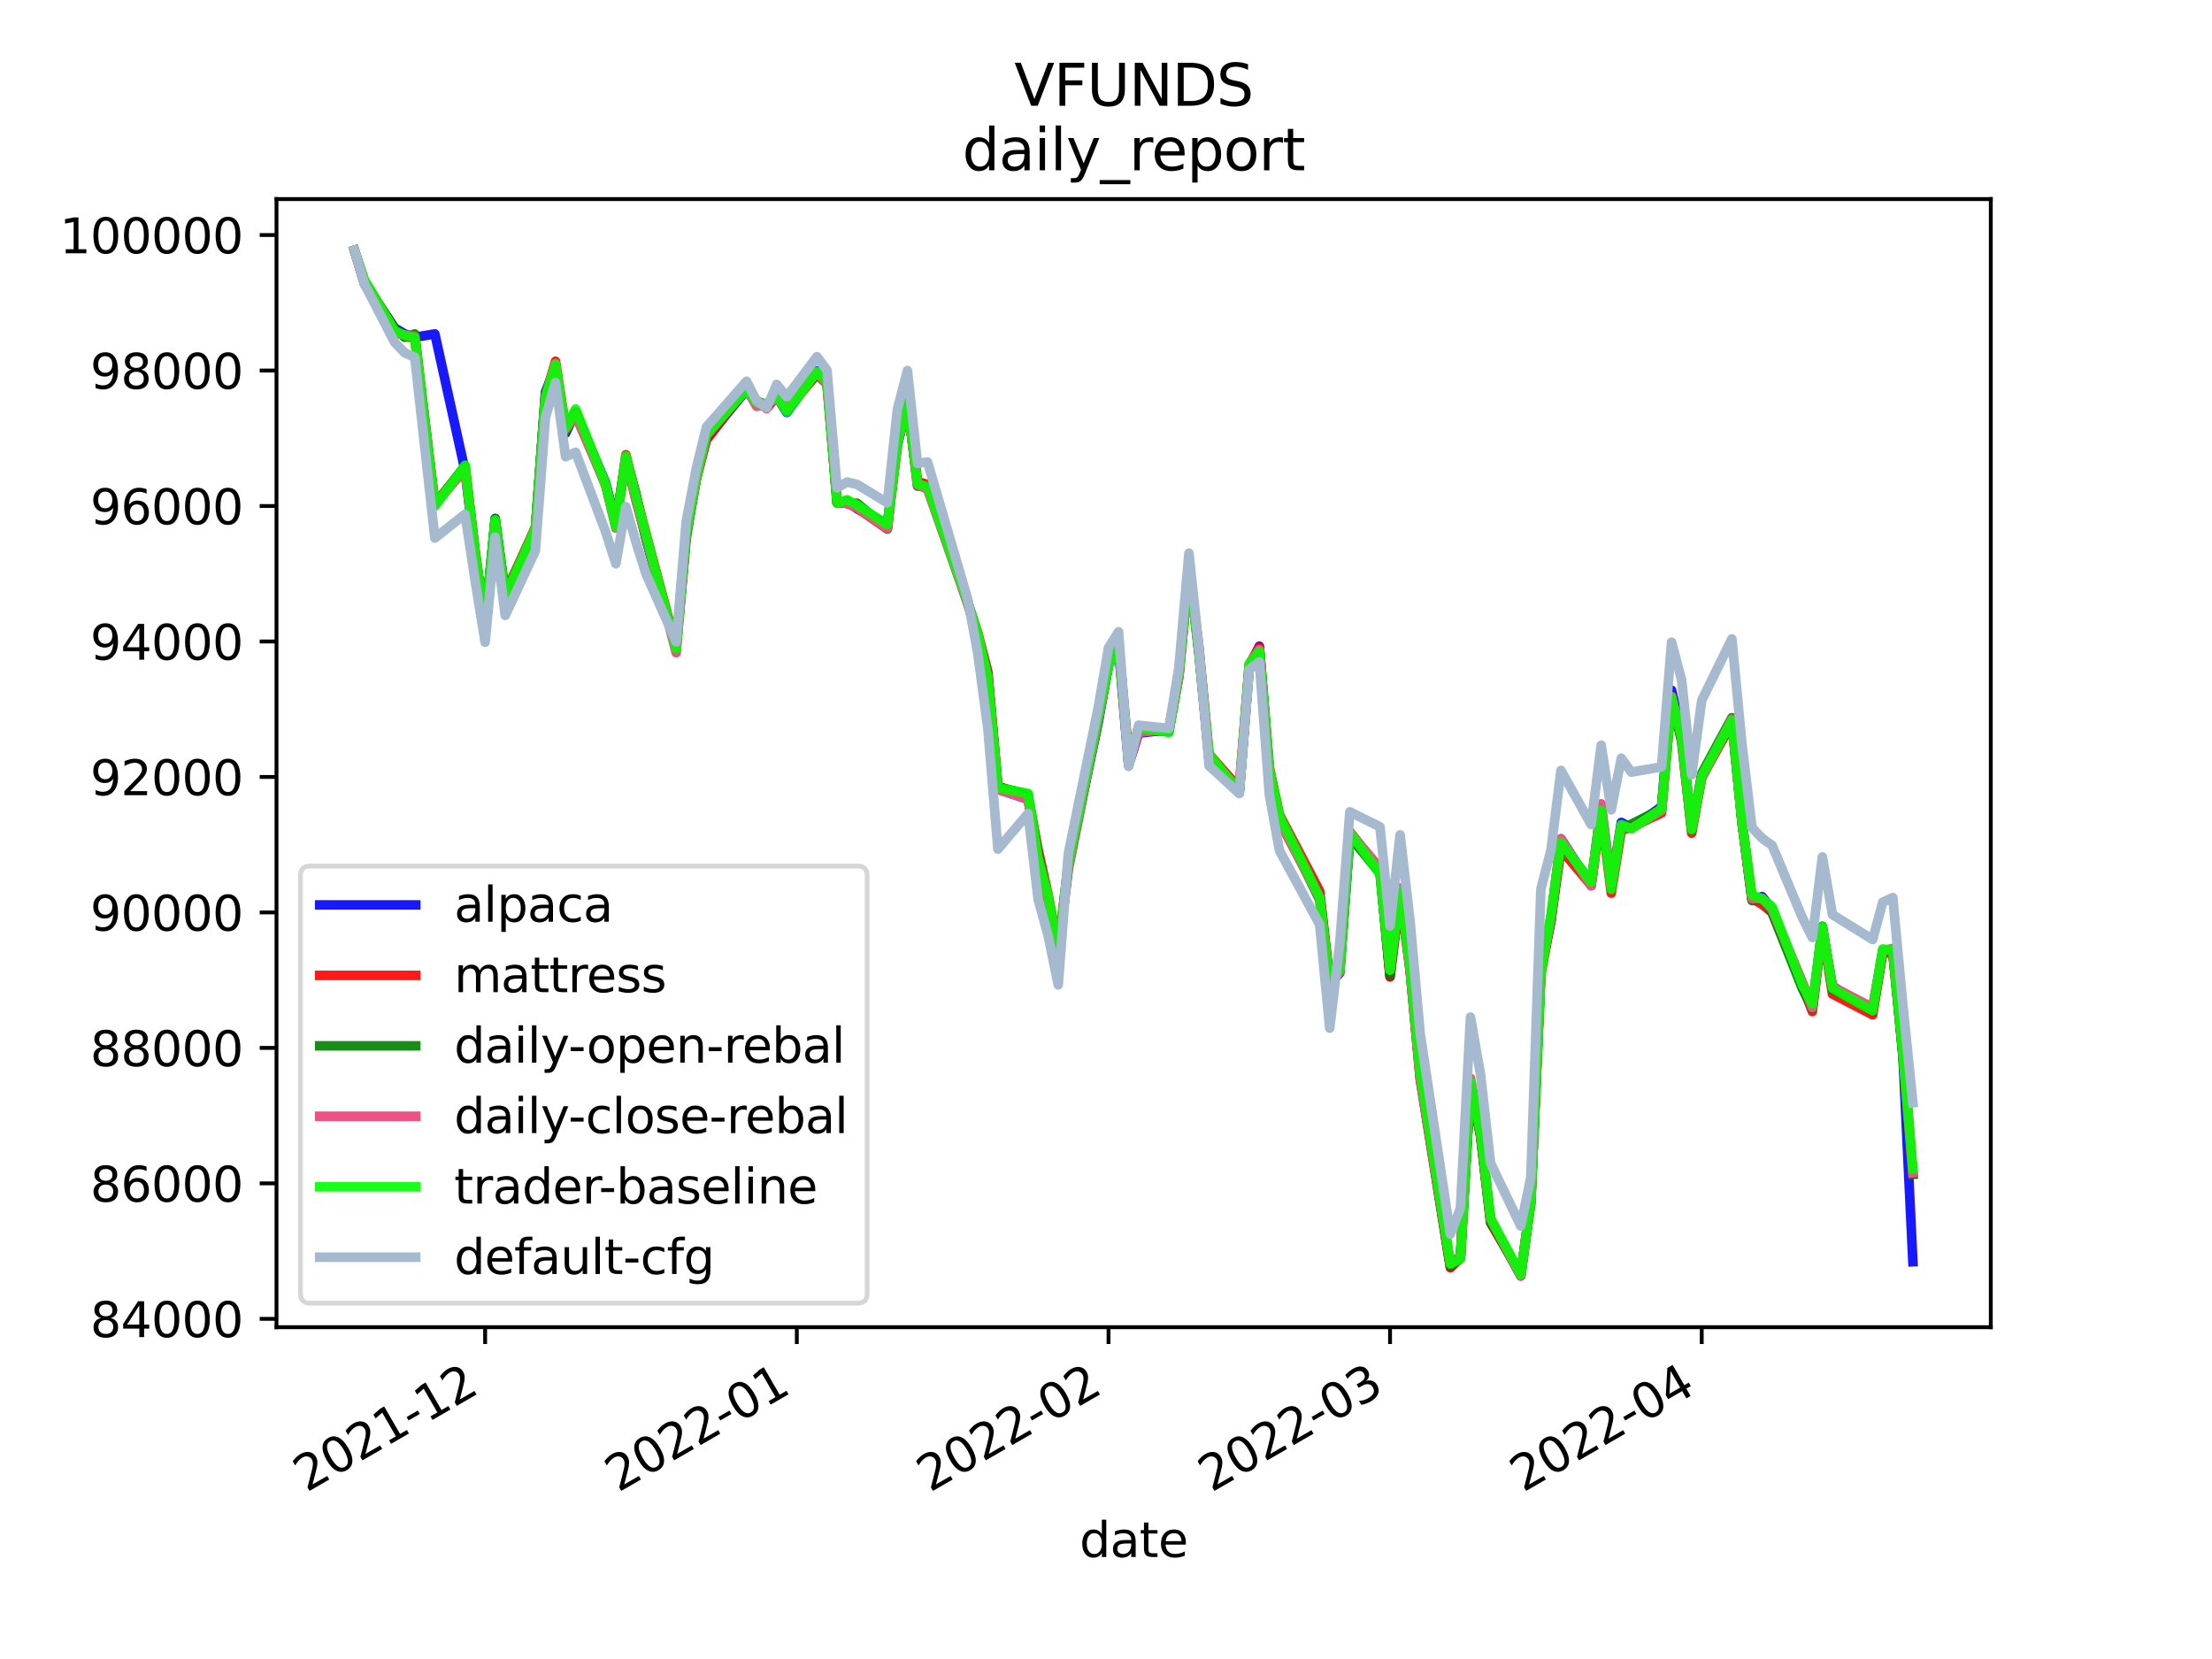 <?xml version="1.0" encoding="utf-8" standalone="no"?>
<!DOCTYPE svg PUBLIC "-//W3C//DTD SVG 1.1//EN"
  "http://www.w3.org/Graphics/SVG/1.1/DTD/svg11.dtd">
<svg height="345.6pt" version="1.1" viewBox="0 0 460.8 345.6" width="460.8pt" xmlns="http://www.w3.org/2000/svg" xmlns:xlink="http://www.w3.org/1999/xlink">
 <defs>
  <style type="text/css">*{stroke-linecap:butt;stroke-linejoin:round;}</style>
 </defs>
 <g id="figure_1">
  <g id="patch_1">
   <path d="M 0 345.6 
L 460.8 345.6 
L 460.8 0 
L 0 0 
z
" style="fill:#ffffff;"/>
  </g>
  <g id="axes_1">
   <g id="patch_2">
    <path d="M 57.6 276.48 
L 414.72 276.48 
L 414.72 41.472 
L 57.6 41.472 
z
" style="fill:#ffffff;"/>
   </g>
   <g id="matplotlib.axis_1">
    <g id="xtick_1">
     <g id="line2d_1">
      <defs>
       <path d="M 0 0 
L 0 3.5 
" id="me48e0872c2" style="stroke:#000000;stroke-width:0.8;"/>
      </defs>
      <g>
       <use style="stroke:#000000;stroke-width:0.8;" x="101.062" xlink:href="#me48e0872c2" y="276.48"/>
      </g>
     </g>
     <g id="text_1">
      <!-- 2021-12 -->
      <g transform="translate(63.837 310.952)rotate(-30)scale(0.1 -0.1)">
       <defs>
        <path d="M 1228 531 
L 3431 531 
L 3431 0 
L 469 0 
L 469 531 
Q 828 903 1448 1529 
Q 2069 2156 2228 2338 
Q 2531 2678 2651 2914 
Q 2772 3150 2772 3378 
Q 2772 3750 2511 3984 
Q 2250 4219 1831 4219 
Q 1534 4219 1204 4116 
Q 875 4013 500 3803 
L 500 4441 
Q 881 4594 1212 4672 
Q 1544 4750 1819 4750 
Q 2544 4750 2975 4387 
Q 3406 4025 3406 3419 
Q 3406 3131 3298 2873 
Q 3191 2616 2906 2266 
Q 2828 2175 2409 1742 
Q 1991 1309 1228 531 
z
" id="DejaVuSans-32" transform="scale(0.016)"/>
        <path d="M 2034 4250 
Q 1547 4250 1301 3770 
Q 1056 3291 1056 2328 
Q 1056 1369 1301 889 
Q 1547 409 2034 409 
Q 2525 409 2770 889 
Q 3016 1369 3016 2328 
Q 3016 3291 2770 3770 
Q 2525 4250 2034 4250 
z
M 2034 4750 
Q 2819 4750 3233 4129 
Q 3647 3509 3647 2328 
Q 3647 1150 3233 529 
Q 2819 -91 2034 -91 
Q 1250 -91 836 529 
Q 422 1150 422 2328 
Q 422 3509 836 4129 
Q 1250 4750 2034 4750 
z
" id="DejaVuSans-30" transform="scale(0.016)"/>
        <path d="M 794 531 
L 1825 531 
L 1825 4091 
L 703 3866 
L 703 4441 
L 1819 4666 
L 2450 4666 
L 2450 531 
L 3481 531 
L 3481 0 
L 794 0 
L 794 531 
z
" id="DejaVuSans-31" transform="scale(0.016)"/>
        <path d="M 313 2009 
L 1997 2009 
L 1997 1497 
L 313 1497 
L 313 2009 
z
" id="DejaVuSans-2d" transform="scale(0.016)"/>
       </defs>
       <use xlink:href="#DejaVuSans-32"/>
       <use x="63.623" xlink:href="#DejaVuSans-30"/>
       <use x="127.246" xlink:href="#DejaVuSans-32"/>
       <use x="190.869" xlink:href="#DejaVuSans-31"/>
       <use x="254.492" xlink:href="#DejaVuSans-2d"/>
       <use x="290.576" xlink:href="#DejaVuSans-31"/>
       <use x="354.199" xlink:href="#DejaVuSans-32"/>
      </g>
     </g>
    </g>
    <g id="xtick_2">
     <g id="line2d_2">
      <g>
       <use style="stroke:#000000;stroke-width:0.8;" x="165.993" xlink:href="#me48e0872c2" y="276.48"/>
      </g>
     </g>
     <g id="text_2">
      <!-- 2022-01 -->
      <g transform="translate(128.768 310.952)rotate(-30)scale(0.1 -0.1)">
       <use xlink:href="#DejaVuSans-32"/>
       <use x="63.623" xlink:href="#DejaVuSans-30"/>
       <use x="127.246" xlink:href="#DejaVuSans-32"/>
       <use x="190.869" xlink:href="#DejaVuSans-32"/>
       <use x="254.492" xlink:href="#DejaVuSans-2d"/>
       <use x="290.576" xlink:href="#DejaVuSans-30"/>
       <use x="354.199" xlink:href="#DejaVuSans-31"/>
      </g>
     </g>
    </g>
    <g id="xtick_3">
     <g id="line2d_3">
      <g>
       <use style="stroke:#000000;stroke-width:0.8;" x="230.924" xlink:href="#me48e0872c2" y="276.48"/>
      </g>
     </g>
     <g id="text_3">
      <!-- 2022-02 -->
      <g transform="translate(193.699 310.952)rotate(-30)scale(0.1 -0.1)">
       <use xlink:href="#DejaVuSans-32"/>
       <use x="63.623" xlink:href="#DejaVuSans-30"/>
       <use x="127.246" xlink:href="#DejaVuSans-32"/>
       <use x="190.869" xlink:href="#DejaVuSans-32"/>
       <use x="254.492" xlink:href="#DejaVuSans-2d"/>
       <use x="290.576" xlink:href="#DejaVuSans-30"/>
       <use x="354.199" xlink:href="#DejaVuSans-32"/>
      </g>
     </g>
    </g>
    <g id="xtick_4">
     <g id="line2d_4">
      <g>
       <use style="stroke:#000000;stroke-width:0.8;" x="289.571" xlink:href="#me48e0872c2" y="276.48"/>
      </g>
     </g>
     <g id="text_4">
      <!-- 2022-03 -->
      <g transform="translate(252.346 310.952)rotate(-30)scale(0.1 -0.1)">
       <defs>
        <path d="M 2597 2516 
Q 3050 2419 3304 2112 
Q 3559 1806 3559 1356 
Q 3559 666 3084 287 
Q 2609 -91 1734 -91 
Q 1441 -91 1130 -33 
Q 819 25 488 141 
L 488 750 
Q 750 597 1062 519 
Q 1375 441 1716 441 
Q 2309 441 2620 675 
Q 2931 909 2931 1356 
Q 2931 1769 2642 2001 
Q 2353 2234 1838 2234 
L 1294 2234 
L 1294 2753 
L 1863 2753 
Q 2328 2753 2575 2939 
Q 2822 3125 2822 3475 
Q 2822 3834 2567 4026 
Q 2313 4219 1838 4219 
Q 1578 4219 1281 4162 
Q 984 4106 628 3988 
L 628 4550 
Q 988 4650 1302 4700 
Q 1616 4750 1894 4750 
Q 2613 4750 3031 4423 
Q 3450 4097 3450 3541 
Q 3450 3153 3228 2886 
Q 3006 2619 2597 2516 
z
" id="DejaVuSans-33" transform="scale(0.016)"/>
       </defs>
       <use xlink:href="#DejaVuSans-32"/>
       <use x="63.623" xlink:href="#DejaVuSans-30"/>
       <use x="127.246" xlink:href="#DejaVuSans-32"/>
       <use x="190.869" xlink:href="#DejaVuSans-32"/>
       <use x="254.492" xlink:href="#DejaVuSans-2d"/>
       <use x="290.576" xlink:href="#DejaVuSans-30"/>
       <use x="354.199" xlink:href="#DejaVuSans-33"/>
      </g>
     </g>
    </g>
    <g id="xtick_5">
     <g id="line2d_5">
      <g>
       <use style="stroke:#000000;stroke-width:0.8;" x="354.502" xlink:href="#me48e0872c2" y="276.48"/>
      </g>
     </g>
     <g id="text_5">
      <!-- 2022-04 -->
      <g transform="translate(317.277 310.952)rotate(-30)scale(0.1 -0.1)">
       <defs>
        <path d="M 2419 4116 
L 825 1625 
L 2419 1625 
L 2419 4116 
z
M 2253 4666 
L 3047 4666 
L 3047 1625 
L 3713 1625 
L 3713 1100 
L 3047 1100 
L 3047 0 
L 2419 0 
L 2419 1100 
L 313 1100 
L 313 1709 
L 2253 4666 
z
" id="DejaVuSans-34" transform="scale(0.016)"/>
       </defs>
       <use xlink:href="#DejaVuSans-32"/>
       <use x="63.623" xlink:href="#DejaVuSans-30"/>
       <use x="127.246" xlink:href="#DejaVuSans-32"/>
       <use x="190.869" xlink:href="#DejaVuSans-32"/>
       <use x="254.492" xlink:href="#DejaVuSans-2d"/>
       <use x="290.576" xlink:href="#DejaVuSans-30"/>
       <use x="354.199" xlink:href="#DejaVuSans-34"/>
      </g>
     </g>
    </g>
    <g id="text_6">
     <!-- date -->
     <g transform="translate(224.885 324.351)scale(0.1 -0.1)">
      <defs>
       <path d="M 2906 2969 
L 2906 4863 
L 3481 4863 
L 3481 0 
L 2906 0 
L 2906 525 
Q 2725 213 2448 61 
Q 2172 -91 1784 -91 
Q 1150 -91 751 415 
Q 353 922 353 1747 
Q 353 2572 751 3078 
Q 1150 3584 1784 3584 
Q 2172 3584 2448 3432 
Q 2725 3281 2906 2969 
z
M 947 1747 
Q 947 1113 1208 752 
Q 1469 391 1925 391 
Q 2381 391 2643 752 
Q 2906 1113 2906 1747 
Q 2906 2381 2643 2742 
Q 2381 3103 1925 3103 
Q 1469 3103 1208 2742 
Q 947 2381 947 1747 
z
" id="DejaVuSans-64" transform="scale(0.016)"/>
       <path d="M 2194 1759 
Q 1497 1759 1228 1600 
Q 959 1441 959 1056 
Q 959 750 1161 570 
Q 1363 391 1709 391 
Q 2188 391 2477 730 
Q 2766 1069 2766 1631 
L 2766 1759 
L 2194 1759 
z
M 3341 1997 
L 3341 0 
L 2766 0 
L 2766 531 
Q 2569 213 2275 61 
Q 1981 -91 1556 -91 
Q 1019 -91 701 211 
Q 384 513 384 1019 
Q 384 1609 779 1909 
Q 1175 2209 1959 2209 
L 2766 2209 
L 2766 2266 
Q 2766 2663 2505 2880 
Q 2244 3097 1772 3097 
Q 1472 3097 1187 3025 
Q 903 2953 641 2809 
L 641 3341 
Q 956 3463 1253 3523 
Q 1550 3584 1831 3584 
Q 2591 3584 2966 3190 
Q 3341 2797 3341 1997 
z
" id="DejaVuSans-61" transform="scale(0.016)"/>
       <path d="M 1172 4494 
L 1172 3500 
L 2356 3500 
L 2356 3053 
L 1172 3053 
L 1172 1153 
Q 1172 725 1289 603 
Q 1406 481 1766 481 
L 2356 481 
L 2356 0 
L 1766 0 
Q 1100 0 847 248 
Q 594 497 594 1153 
L 594 3053 
L 172 3053 
L 172 3500 
L 594 3500 
L 594 4494 
L 1172 4494 
z
" id="DejaVuSans-74" transform="scale(0.016)"/>
       <path d="M 3597 1894 
L 3597 1613 
L 953 1613 
Q 991 1019 1311 708 
Q 1631 397 2203 397 
Q 2534 397 2845 478 
Q 3156 559 3463 722 
L 3463 178 
Q 3153 47 2828 -22 
Q 2503 -91 2169 -91 
Q 1331 -91 842 396 
Q 353 884 353 1716 
Q 353 2575 817 3079 
Q 1281 3584 2069 3584 
Q 2775 3584 3186 3129 
Q 3597 2675 3597 1894 
z
M 3022 2063 
Q 3016 2534 2758 2815 
Q 2500 3097 2075 3097 
Q 1594 3097 1305 2825 
Q 1016 2553 972 2059 
L 3022 2063 
z
" id="DejaVuSans-65" transform="scale(0.016)"/>
      </defs>
      <use xlink:href="#DejaVuSans-64"/>
      <use x="63.477" xlink:href="#DejaVuSans-61"/>
      <use x="124.756" xlink:href="#DejaVuSans-74"/>
      <use x="163.965" xlink:href="#DejaVuSans-65"/>
     </g>
    </g>
   </g>
   <g id="matplotlib.axis_2">
    <g id="ytick_1">
     <g id="line2d_6">
      <defs>
       <path d="M 0 0 
L -3.5 0 
" id="m1406ae812e" style="stroke:#000000;stroke-width:0.8;"/>
      </defs>
      <g>
       <use style="stroke:#000000;stroke-width:0.8;" x="57.6" xlink:href="#m1406ae812e" y="274.742"/>
      </g>
     </g>
     <g id="text_7">
      <!-- 84000 -->
      <g transform="translate(18.788 278.541)scale(0.1 -0.1)">
       <defs>
        <path d="M 2034 2216 
Q 1584 2216 1326 1975 
Q 1069 1734 1069 1313 
Q 1069 891 1326 650 
Q 1584 409 2034 409 
Q 2484 409 2743 651 
Q 3003 894 3003 1313 
Q 3003 1734 2745 1975 
Q 2488 2216 2034 2216 
z
M 1403 2484 
Q 997 2584 770 2862 
Q 544 3141 544 3541 
Q 544 4100 942 4425 
Q 1341 4750 2034 4750 
Q 2731 4750 3128 4425 
Q 3525 4100 3525 3541 
Q 3525 3141 3298 2862 
Q 3072 2584 2669 2484 
Q 3125 2378 3379 2068 
Q 3634 1759 3634 1313 
Q 3634 634 3220 271 
Q 2806 -91 2034 -91 
Q 1263 -91 848 271 
Q 434 634 434 1313 
Q 434 1759 690 2068 
Q 947 2378 1403 2484 
z
M 1172 3481 
Q 1172 3119 1398 2916 
Q 1625 2713 2034 2713 
Q 2441 2713 2670 2916 
Q 2900 3119 2900 3481 
Q 2900 3844 2670 4047 
Q 2441 4250 2034 4250 
Q 1625 4250 1398 4047 
Q 1172 3844 1172 3481 
z
" id="DejaVuSans-38" transform="scale(0.016)"/>
       </defs>
       <use xlink:href="#DejaVuSans-38"/>
       <use x="63.623" xlink:href="#DejaVuSans-34"/>
       <use x="127.246" xlink:href="#DejaVuSans-30"/>
       <use x="190.869" xlink:href="#DejaVuSans-30"/>
       <use x="254.492" xlink:href="#DejaVuSans-30"/>
      </g>
     </g>
    </g>
    <g id="ytick_2">
     <g id="line2d_7">
      <g>
       <use style="stroke:#000000;stroke-width:0.8;" x="57.6" xlink:href="#m1406ae812e" y="246.519"/>
      </g>
     </g>
     <g id="text_8">
      <!-- 86000 -->
      <g transform="translate(18.788 250.319)scale(0.1 -0.1)">
       <defs>
        <path d="M 2113 2584 
Q 1688 2584 1439 2293 
Q 1191 2003 1191 1497 
Q 1191 994 1439 701 
Q 1688 409 2113 409 
Q 2538 409 2786 701 
Q 3034 994 3034 1497 
Q 3034 2003 2786 2293 
Q 2538 2584 2113 2584 
z
M 3366 4563 
L 3366 3988 
Q 3128 4100 2886 4159 
Q 2644 4219 2406 4219 
Q 1781 4219 1451 3797 
Q 1122 3375 1075 2522 
Q 1259 2794 1537 2939 
Q 1816 3084 2150 3084 
Q 2853 3084 3261 2657 
Q 3669 2231 3669 1497 
Q 3669 778 3244 343 
Q 2819 -91 2113 -91 
Q 1303 -91 875 529 
Q 447 1150 447 2328 
Q 447 3434 972 4092 
Q 1497 4750 2381 4750 
Q 2619 4750 2861 4703 
Q 3103 4656 3366 4563 
z
" id="DejaVuSans-36" transform="scale(0.016)"/>
       </defs>
       <use xlink:href="#DejaVuSans-38"/>
       <use x="63.623" xlink:href="#DejaVuSans-36"/>
       <use x="127.246" xlink:href="#DejaVuSans-30"/>
       <use x="190.869" xlink:href="#DejaVuSans-30"/>
       <use x="254.492" xlink:href="#DejaVuSans-30"/>
      </g>
     </g>
    </g>
    <g id="ytick_3">
     <g id="line2d_8">
      <g>
       <use style="stroke:#000000;stroke-width:0.8;" x="57.6" xlink:href="#m1406ae812e" y="218.297"/>
      </g>
     </g>
     <g id="text_9">
      <!-- 88000 -->
      <g transform="translate(18.788 222.097)scale(0.1 -0.1)">
       <use xlink:href="#DejaVuSans-38"/>
       <use x="63.623" xlink:href="#DejaVuSans-38"/>
       <use x="127.246" xlink:href="#DejaVuSans-30"/>
       <use x="190.869" xlink:href="#DejaVuSans-30"/>
       <use x="254.492" xlink:href="#DejaVuSans-30"/>
      </g>
     </g>
    </g>
    <g id="ytick_4">
     <g id="line2d_9">
      <g>
       <use style="stroke:#000000;stroke-width:0.8;" x="57.6" xlink:href="#m1406ae812e" y="190.075"/>
      </g>
     </g>
     <g id="text_10">
      <!-- 90000 -->
      <g transform="translate(18.788 193.874)scale(0.1 -0.1)">
       <defs>
        <path d="M 703 97 
L 703 672 
Q 941 559 1184 500 
Q 1428 441 1663 441 
Q 2288 441 2617 861 
Q 2947 1281 2994 2138 
Q 2813 1869 2534 1725 
Q 2256 1581 1919 1581 
Q 1219 1581 811 2004 
Q 403 2428 403 3163 
Q 403 3881 828 4315 
Q 1253 4750 1959 4750 
Q 2769 4750 3195 4129 
Q 3622 3509 3622 2328 
Q 3622 1225 3098 567 
Q 2575 -91 1691 -91 
Q 1453 -91 1209 -44 
Q 966 3 703 97 
z
M 1959 2075 
Q 2384 2075 2632 2365 
Q 2881 2656 2881 3163 
Q 2881 3666 2632 3958 
Q 2384 4250 1959 4250 
Q 1534 4250 1286 3958 
Q 1038 3666 1038 3163 
Q 1038 2656 1286 2365 
Q 1534 2075 1959 2075 
z
" id="DejaVuSans-39" transform="scale(0.016)"/>
       </defs>
       <use xlink:href="#DejaVuSans-39"/>
       <use x="63.623" xlink:href="#DejaVuSans-30"/>
       <use x="127.246" xlink:href="#DejaVuSans-30"/>
       <use x="190.869" xlink:href="#DejaVuSans-30"/>
       <use x="254.492" xlink:href="#DejaVuSans-30"/>
      </g>
     </g>
    </g>
    <g id="ytick_5">
     <g id="line2d_10">
      <g>
       <use style="stroke:#000000;stroke-width:0.8;" x="57.6" xlink:href="#m1406ae812e" y="161.853"/>
      </g>
     </g>
     <g id="text_11">
      <!-- 92000 -->
      <g transform="translate(18.788 165.652)scale(0.1 -0.1)">
       <use xlink:href="#DejaVuSans-39"/>
       <use x="63.623" xlink:href="#DejaVuSans-32"/>
       <use x="127.246" xlink:href="#DejaVuSans-30"/>
       <use x="190.869" xlink:href="#DejaVuSans-30"/>
       <use x="254.492" xlink:href="#DejaVuSans-30"/>
      </g>
     </g>
    </g>
    <g id="ytick_6">
     <g id="line2d_11">
      <g>
       <use style="stroke:#000000;stroke-width:0.8;" x="57.6" xlink:href="#m1406ae812e" y="133.631"/>
      </g>
     </g>
     <g id="text_12">
      <!-- 94000 -->
      <g transform="translate(18.788 137.43)scale(0.1 -0.1)">
       <use xlink:href="#DejaVuSans-39"/>
       <use x="63.623" xlink:href="#DejaVuSans-34"/>
       <use x="127.246" xlink:href="#DejaVuSans-30"/>
       <use x="190.869" xlink:href="#DejaVuSans-30"/>
       <use x="254.492" xlink:href="#DejaVuSans-30"/>
      </g>
     </g>
    </g>
    <g id="ytick_7">
     <g id="line2d_12">
      <g>
       <use style="stroke:#000000;stroke-width:0.8;" x="57.6" xlink:href="#m1406ae812e" y="105.409"/>
      </g>
     </g>
     <g id="text_13">
      <!-- 96000 -->
      <g transform="translate(18.788 109.208)scale(0.1 -0.1)">
       <use xlink:href="#DejaVuSans-39"/>
       <use x="63.623" xlink:href="#DejaVuSans-36"/>
       <use x="127.246" xlink:href="#DejaVuSans-30"/>
       <use x="190.869" xlink:href="#DejaVuSans-30"/>
       <use x="254.492" xlink:href="#DejaVuSans-30"/>
      </g>
     </g>
    </g>
    <g id="ytick_8">
     <g id="line2d_13">
      <g>
       <use style="stroke:#000000;stroke-width:0.8;" x="57.6" xlink:href="#m1406ae812e" y="77.187"/>
      </g>
     </g>
     <g id="text_14">
      <!-- 98000 -->
      <g transform="translate(18.788 80.986)scale(0.1 -0.1)">
       <use xlink:href="#DejaVuSans-39"/>
       <use x="63.623" xlink:href="#DejaVuSans-38"/>
       <use x="127.246" xlink:href="#DejaVuSans-30"/>
       <use x="190.869" xlink:href="#DejaVuSans-30"/>
       <use x="254.492" xlink:href="#DejaVuSans-30"/>
      </g>
     </g>
    </g>
    <g id="ytick_9">
     <g id="line2d_14">
      <g>
       <use style="stroke:#000000;stroke-width:0.8;" x="57.6" xlink:href="#m1406ae812e" y="48.964"/>
      </g>
     </g>
     <g id="text_15">
      <!-- 100000 -->
      <g transform="translate(12.425 52.764)scale(0.1 -0.1)">
       <use xlink:href="#DejaVuSans-31"/>
       <use x="63.623" xlink:href="#DejaVuSans-30"/>
       <use x="127.246" xlink:href="#DejaVuSans-30"/>
       <use x="190.869" xlink:href="#DejaVuSans-30"/>
       <use x="254.492" xlink:href="#DejaVuSans-30"/>
       <use x="318.115" xlink:href="#DejaVuSans-30"/>
      </g>
     </g>
    </g>
   </g>
   <g id="line2d_15">
    <path clip-path="url(#p419dcc155d)" d="M 73.833 52.154 
L 75.927 58.813 
L 82.211 68.307 
L 84.305 69.568 
L 86.4 70.252 
L 90.589 69.565 
L 96.873 98.04 
L 98.967 115.548 
L 101.062 129.472 
L 103.156 108.012 
L 105.251 123.788 
L 111.535 110.194 
L 113.629 81.683 
L 115.724 76.443 
L 117.818 90.251 
L 119.913 85.902 
L 126.196 100.683 
L 128.291 109.11 
L 130.385 95.382 
L 132.48 102.915 
L 134.575 112.22 
L 140.858 135.046 
L 142.953 111.187 
L 145.047 99.482 
L 147.142 91.46 
L 155.52 81.187 
L 157.615 84.262 
L 159.709 84.716 
L 161.804 82.595 
L 163.898 85.918 
L 170.182 77.261 
L 172.276 79.091 
L 174.371 104.741 
L 176.465 104.379 
L 178.56 105.976 
L 184.844 109.166 
L 186.938 92.819 
L 189.033 84.019 
L 191.127 100.514 
L 193.222 101.414 
L 201.6 125.426 
L 203.695 132.49 
L 205.789 140.733 
L 207.884 164.391 
L 214.167 166.532 
L 216.262 177.876 
L 218.356 187.431 
L 220.451 198.561 
L 222.545 179.878 
L 228.829 150.277 
L 230.924 138.398 
L 233.018 135.025 
L 235.113 159.378 
L 237.207 152.74 
L 243.491 152 
L 245.585 140.415 
L 247.68 117.976 
L 249.775 136.257 
L 251.869 158.17 
L 258.153 165.181 
L 260.247 138.929 
L 262.342 134.61 
L 264.436 160.783 
L 266.531 171.113 
L 274.909 186.447 
L 277.004 205.051 
L 279.098 202.676 
L 281.193 174.352 
L 287.476 181.222 
L 289.571 203.447 
L 291.665 185.102 
L 293.76 201.996 
L 295.855 223.894 
L 302.138 263.891 
L 304.233 261.925 
L 306.327 225.893 
L 308.422 236.492 
L 310.516 254.239 
L 316.8 265.798 
L 318.895 249.878 
L 320.989 202.05 
L 323.084 191.973 
L 325.178 174.754 
L 331.462 184.438 
L 333.556 167.941 
L 335.651 184.459 
L 337.745 171.324 
L 339.84 172.513 
L 346.124 168.056 
L 348.218 143.777 
L 350.313 152.913 
L 352.407 172.78 
L 354.502 161.786 
L 360.785 150.102 
L 362.88 171.077 
L 364.975 187.437 
L 367.069 186.78 
L 369.164 189.36 
L 375.447 205.664 
L 377.542 209.861 
L 379.636 193.335 
L 381.731 205.418 
L 390.109 210.805 
L 392.204 198.181 
L 394.298 198.116 
L 396.393 219.432 
L 398.487 262.841 
" style="fill:none;stroke:#0000ff;stroke-linecap:square;stroke-opacity:0.9;stroke-width:2;"/>
   </g>
   <g id="line2d_16">
    <path clip-path="url(#p419dcc155d)" d="M 73.833 52.154 
L 75.927 58.57 
L 82.211 68.554 
L 84.305 70.144 
L 86.4 70.382 
L 90.589 105.058 
L 96.873 97.165 
L 98.967 114.671 
L 101.062 130.403 
L 103.156 109.192 
L 105.251 123.619 
L 111.535 109.816 
L 113.629 82.515 
L 115.724 75.258 
L 117.818 89.102 
L 119.913 85.791 
L 126.196 101.18 
L 128.291 109.54 
L 130.385 94.734 
L 132.48 103.154 
L 134.575 111.16 
L 140.858 134.737 
L 142.953 111.317 
L 145.047 99.989 
L 147.142 91.694 
L 155.52 80.756 
L 157.615 83.408 
L 159.709 85.115 
L 161.804 82.42 
L 163.898 85.285 
L 170.182 78.03 
L 172.276 80.027 
L 174.371 104.752 
L 176.465 104.775 
L 178.56 105.859 
L 184.844 110.191 
L 186.938 91.384 
L 189.033 83.843 
L 191.127 100.349 
L 193.222 100.908 
L 201.6 125.479 
L 203.695 131.845 
L 205.789 139.93 
L 207.884 163.759 
L 214.167 166.006 
L 216.262 176.98 
L 218.356 186.431 
L 220.451 197.56 
L 222.545 180.075 
L 228.829 149.602 
L 230.924 138.497 
L 233.018 134.027 
L 235.113 157.348 
L 237.207 152.26 
L 243.491 152.274 
L 245.585 140.625 
L 247.68 117.869 
L 249.775 135.007 
L 251.869 157.099 
L 258.153 164.223 
L 260.247 138.433 
L 262.342 134.835 
L 264.436 159.843 
L 266.531 169.706 
L 274.909 185.626 
L 277.004 204.035 
L 279.098 201.559 
L 281.193 173.255 
L 287.476 181.339 
L 289.571 203.491 
L 291.665 186.434 
L 293.76 202.229 
L 295.855 224.847 
L 302.138 264.113 
L 304.233 262.078 
L 306.327 226.059 
L 308.422 236.642 
L 310.516 254.745 
L 316.8 265.488 
L 318.895 250.416 
L 320.989 203.001 
L 323.084 191.687 
L 325.178 176.969 
L 331.462 184.423 
L 333.556 169.146 
L 335.651 186.058 
L 337.745 172.97 
L 339.84 172.363 
L 346.124 169.351 
L 348.218 145.338 
L 350.313 154.348 
L 352.407 173.563 
L 354.502 161.964 
L 360.785 150.617 
L 362.88 171.201 
L 364.975 187.223 
L 367.069 188.386 
L 369.164 190.094 
L 375.447 205.161 
L 377.542 210.73 
L 379.636 193.503 
L 381.731 207.078 
L 390.109 211.398 
L 392.204 198.522 
L 394.298 198.537 
L 396.393 219.395 
L 398.487 244.585 
" style="fill:none;stroke:#ff0000;stroke-linecap:square;stroke-opacity:0.9;stroke-width:2;"/>
   </g>
   <g id="line2d_17">
    <path clip-path="url(#p419dcc155d)" d="M 73.833 52.154 
L 75.927 59.198 
L 82.211 68.498 
L 84.305 70.236 
L 86.4 69.565 
L 90.589 105.061 
L 96.873 97.057 
L 98.967 114.938 
L 101.062 129.632 
L 103.156 108.031 
L 105.251 123.786 
L 111.535 110.365 
L 113.629 81.993 
L 115.724 76.371 
L 117.818 89.79 
L 119.913 86.149 
L 126.196 100.849 
L 128.291 108.948 
L 130.385 95.699 
L 132.48 104.008 
L 134.575 112.155 
L 140.858 135.148 
L 142.953 112.24 
L 145.047 99.525 
L 147.142 90.891 
L 155.52 81.018 
L 157.615 83.616 
L 159.709 84.259 
L 161.804 82.824 
L 163.898 85.211 
L 170.182 77.665 
L 172.276 79.073 
L 174.371 104.238 
L 176.465 104.939 
L 178.56 104.828 
L 184.844 110.19 
L 186.938 92.053 
L 189.033 83.464 
L 191.127 101.262 
L 193.222 101.399 
L 201.6 125.727 
L 203.695 132.601 
L 205.789 140.661 
L 207.884 163.928 
L 214.167 165.464 
L 216.262 178.012 
L 218.356 187.55 
L 220.451 198.495 
L 222.545 181.092 
L 228.829 149.812 
L 230.924 138.622 
L 233.018 133.902 
L 235.113 158.962 
L 237.207 151.629 
L 243.491 152.477 
L 245.585 140.943 
L 247.68 118.555 
L 249.775 135.7 
L 251.869 157.983 
L 258.153 165.175 
L 260.247 138.958 
L 262.342 135.636 
L 264.436 161.096 
L 266.531 170.302 
L 274.909 187.441 
L 277.004 205.464 
L 279.098 201.779 
L 281.193 174.214 
L 287.476 181.964 
L 289.571 203.029 
L 291.665 185.969 
L 293.76 201.808 
L 295.855 224.449 
L 302.138 263.711 
L 304.233 262.024 
L 306.327 225.885 
L 308.422 236.476 
L 310.516 254.542 
L 316.8 265.407 
L 318.895 250.676 
L 320.989 202.315 
L 323.084 191.249 
L 325.178 175.63 
L 331.462 183.717 
L 333.556 168.934 
L 335.651 184.217 
L 337.745 172.366 
L 339.84 171.689 
L 346.124 168.535 
L 348.218 145.263 
L 350.313 154.344 
L 352.407 172.929 
L 354.502 161.131 
L 360.785 149.515 
L 362.88 171.291 
L 364.975 187.587 
L 367.069 187.258 
L 369.164 190.135 
L 375.447 205.893 
L 377.542 210.132 
L 379.636 192.941 
L 381.731 206.179 
L 390.109 210.04 
L 392.204 198.228 
L 394.298 197.72 
L 396.393 219.986 
L 398.487 244.644 
" style="fill:none;stroke:#008000;stroke-linecap:square;stroke-opacity:0.9;stroke-width:2;"/>
   </g>
   <g id="line2d_18">
    <path clip-path="url(#p419dcc155d)" d="M 73.833 52.154 
L 75.927 59.104 
L 82.211 69.369 
L 84.305 69.759 
L 86.4 70.114 
L 90.589 105.048 
L 96.873 97.792 
L 98.967 115.119 
L 101.062 130.32 
L 103.156 109.033 
L 105.251 124.89 
L 111.535 110.337 
L 113.629 82.785 
L 115.724 75.743 
L 117.818 89.402 
L 119.913 86.535 
L 126.196 101.082 
L 128.291 110.031 
L 130.385 95.458 
L 132.48 104.274 
L 134.575 111.659 
L 140.858 135.96 
L 142.953 111.241 
L 145.047 99.786 
L 147.142 90.736 
L 155.52 80.968 
L 157.615 84.65 
L 159.709 84.178 
L 161.804 82.917 
L 163.898 85.296 
L 170.182 77.515 
L 172.276 80.074 
L 174.371 104.084 
L 176.465 104.937 
L 178.56 105.72 
L 184.844 110.059 
L 186.938 92.763 
L 189.033 83.583 
L 191.127 100.987 
L 193.222 101.911 
L 201.6 125.776 
L 203.695 132.889 
L 205.789 141.014 
L 207.884 164.48 
L 214.167 166.445 
L 216.262 179.173 
L 218.356 187.786 
L 220.451 198.583 
L 222.545 180.694 
L 228.829 149.571 
L 230.924 138.691 
L 233.018 133.955 
L 235.113 159.125 
L 237.207 152.547 
L 243.491 151.867 
L 245.585 140.965 
L 247.68 118.842 
L 249.775 135.978 
L 251.869 158.142 
L 258.153 164.305 
L 260.247 138.339 
L 262.342 135.3 
L 264.436 160.701 
L 266.531 171.054 
L 274.909 187.042 
L 277.004 205.143 
L 279.098 202.45 
L 281.193 173.407 
L 287.476 180.847 
L 289.571 202.007 
L 291.665 185.021 
L 293.76 202.338 
L 295.855 224.714 
L 302.138 263.126 
L 304.233 261.683 
L 306.327 224.632 
L 308.422 235.932 
L 310.516 253.922 
L 316.8 265.786 
L 318.895 250.002 
L 320.989 202.182 
L 323.084 191.124 
L 325.178 174.706 
L 331.462 184.544 
L 333.556 167.442 
L 335.651 184 
L 337.745 172.015 
L 339.84 172.577 
L 346.124 168.863 
L 348.218 145.059 
L 350.313 153.411 
L 352.407 172.664 
L 354.502 162.118 
L 360.785 149.856 
L 362.88 171.109 
L 364.975 187.216 
L 367.069 187.131 
L 369.164 189.47 
L 375.447 204.546 
L 377.542 209.902 
L 379.636 193.498 
L 381.731 205.529 
L 390.109 209.928 
L 392.204 198.037 
L 394.298 197.575 
L 396.393 218.407 
L 398.487 244.295 
" style="fill:none;stroke:#ec5283;stroke-linecap:square;stroke-width:2;"/>
   </g>
   <g id="line2d_19">
    <path clip-path="url(#p419dcc155d)" d="M 73.833 52.154 
L 75.927 58.299 
L 82.211 68.903 
L 84.305 69.891 
L 86.4 70.331 
L 90.589 105.455 
L 96.873 96.931 
L 98.967 115.285 
L 101.062 129.536 
L 103.156 108.293 
L 105.251 124.102 
L 111.535 110.022 
L 113.629 82.752 
L 115.724 75.877 
L 117.818 89.258 
L 119.913 85.187 
L 126.196 100.988 
L 128.291 109.725 
L 130.385 94.984 
L 132.48 103.302 
L 134.575 111.35 
L 140.858 135.144 
L 142.953 110.964 
L 145.047 99.446 
L 147.142 90.548 
L 155.52 81.058 
L 157.615 83.916 
L 159.709 84.149 
L 161.804 82.348 
L 163.898 85.786 
L 170.182 77.427 
L 172.276 79.5 
L 174.371 104.848 
L 176.465 104.097 
L 178.56 105.236 
L 184.844 109.269 
L 186.938 92.348 
L 189.033 83.369 
L 191.127 100.754 
L 193.222 101.403 
L 201.6 125.417 
L 203.695 131.993 
L 205.789 141.392 
L 207.884 164.094 
L 214.167 165.293 
L 216.262 178.792 
L 218.356 186.622 
L 220.451 198.239 
L 222.545 179.821 
L 228.829 149.02 
L 230.924 138.767 
L 233.018 134.328 
L 235.113 158.147 
L 237.207 151.601 
L 243.491 152.534 
L 245.585 140.248 
L 247.68 118.565 
L 249.775 136.053 
L 251.869 157.16 
L 258.153 164.949 
L 260.247 138.24 
L 262.342 135.717 
L 264.436 160.227 
L 266.531 170.008 
L 274.909 186.885 
L 277.004 205.198 
L 279.098 201.958 
L 281.193 173.496 
L 287.476 182.059 
L 289.571 202.109 
L 291.665 185.507 
L 293.76 201.405 
L 295.855 223.426 
L 302.138 263.324 
L 304.233 262.199 
L 306.327 225.31 
L 308.422 235.947 
L 310.516 253.75 
L 316.8 265.528 
L 318.895 250.306 
L 320.989 202.544 
L 323.084 190.643 
L 325.178 175.479 
L 331.462 183.777 
L 333.556 168.79 
L 335.651 185.252 
L 337.745 171.79 
L 339.84 172.64 
L 346.124 168.504 
L 348.218 145.326 
L 350.313 153.706 
L 352.407 172.828 
L 354.502 161.632 
L 360.785 150.05 
L 362.88 171.161 
L 364.975 186.47 
L 367.069 187.218 
L 369.164 188.894 
L 375.447 205.243 
L 377.542 209.135 
L 379.636 193.054 
L 381.731 205.885 
L 390.109 210.59 
L 392.204 197.689 
L 394.298 197.995 
L 396.393 219.38 
L 398.487 243.471 
" style="fill:none;stroke:#00ff00;stroke-linecap:square;stroke-opacity:0.9;stroke-width:2;"/>
   </g>
   <g id="line2d_20">
    <path clip-path="url(#p419dcc155d)" d="M 73.833 52.154 
L 75.927 59.169 
L 82.211 71.321 
L 84.305 73.49 
L 86.4 74.435 
L 90.589 112.09 
L 96.873 107.119 
L 98.967 120.885 
L 101.062 133.786 
L 103.156 111.869 
L 105.251 128.196 
L 111.535 114.707 
L 113.629 86.974 
L 115.724 79.669 
L 117.818 95.132 
L 119.913 94.22 
L 126.196 110.879 
L 128.291 117.448 
L 130.385 105.555 
L 132.48 112.924 
L 134.575 119.565 
L 140.858 133.699 
L 142.953 108.58 
L 145.047 97.6 
L 147.142 88.985 
L 155.52 79.427 
L 157.615 83.517 
L 159.709 84.991 
L 161.804 80.079 
L 163.898 82.657 
L 170.182 74.303 
L 172.276 77.116 
L 174.371 101.622 
L 176.465 100.415 
L 178.56 100.915 
L 184.844 104.755 
L 186.938 85.273 
L 189.033 77.187 
L 191.127 96.523 
L 193.222 96.243 
L 201.6 124.848 
L 203.695 136.131 
L 205.789 151.811 
L 207.884 176.888 
L 214.167 169.479 
L 216.262 187.348 
L 218.356 194.977 
L 220.451 205.154 
L 222.545 177.841 
L 228.829 147.159 
L 230.924 134.942 
L 233.018 131.599 
L 235.113 159.656 
L 237.207 151.07 
L 243.491 151.735 
L 245.585 139.048 
L 247.68 115.233 
L 249.775 135.157 
L 251.869 159.519 
L 258.153 165.312 
L 260.247 139.46 
L 262.342 137.874 
L 264.436 165.611 
L 266.531 177.17 
L 274.909 192.607 
L 277.004 214.183 
L 279.098 196.44 
L 281.193 169.113 
L 287.476 172.251 
L 289.571 192.876 
L 291.665 173.914 
L 293.76 192.029 
L 295.855 215.307 
L 302.138 257.094 
L 304.233 251.729 
L 306.327 211.888 
L 308.422 223.884 
L 310.516 242.315 
L 316.8 255.394 
L 318.895 245.271 
L 320.989 185.237 
L 323.084 177.131 
L 325.178 160.501 
L 331.462 171.771 
L 333.556 155.243 
L 335.651 168.706 
L 337.745 157.955 
L 339.84 160.842 
L 346.124 159.761 
L 348.218 133.783 
L 350.313 141.672 
L 352.407 161.415 
L 354.502 145.899 
L 360.785 133.088 
L 362.88 154.973 
L 364.975 172.417 
L 367.069 174.614 
L 369.164 176.114 
L 375.447 191.126 
L 377.542 195.301 
L 379.636 178.52 
L 381.731 190.532 
L 390.109 195.725 
L 392.204 187.944 
L 394.298 186.983 
L 396.393 209.279 
L 398.487 229.733 
" style="fill:none;stroke:#a5b9cf;stroke-linecap:square;stroke-width:2;"/>
   </g>
   <g id="patch_3">
    <path d="M 57.6 276.48 
L 57.6 41.472 
" style="fill:none;stroke:#000000;stroke-linecap:square;stroke-linejoin:miter;stroke-width:0.8;"/>
   </g>
   <g id="patch_4">
    <path d="M 414.72 276.48 
L 414.72 41.472 
" style="fill:none;stroke:#000000;stroke-linecap:square;stroke-linejoin:miter;stroke-width:0.8;"/>
   </g>
   <g id="patch_5">
    <path d="M 57.6 276.48 
L 414.72 276.48 
" style="fill:none;stroke:#000000;stroke-linecap:square;stroke-linejoin:miter;stroke-width:0.8;"/>
   </g>
   <g id="patch_6">
    <path d="M 57.6 41.472 
L 414.72 41.472 
" style="fill:none;stroke:#000000;stroke-linecap:square;stroke-linejoin:miter;stroke-width:0.8;"/>
   </g>
   <g id="text_16">
    <!-- VFUNDS -->
    <g transform="translate(211.296 22.035)scale(0.12 -0.12)">
     <defs>
      <path d="M 1831 0 
L 50 4666 
L 709 4666 
L 2188 738 
L 3669 4666 
L 4325 4666 
L 2547 0 
L 1831 0 
z
" id="DejaVuSans-56" transform="scale(0.016)"/>
      <path d="M 628 4666 
L 3309 4666 
L 3309 4134 
L 1259 4134 
L 1259 2759 
L 3109 2759 
L 3109 2228 
L 1259 2228 
L 1259 0 
L 628 0 
L 628 4666 
z
" id="DejaVuSans-46" transform="scale(0.016)"/>
      <path d="M 556 4666 
L 1191 4666 
L 1191 1831 
Q 1191 1081 1462 751 
Q 1734 422 2344 422 
Q 2950 422 3222 751 
Q 3494 1081 3494 1831 
L 3494 4666 
L 4128 4666 
L 4128 1753 
Q 4128 841 3676 375 
Q 3225 -91 2344 -91 
Q 1459 -91 1007 375 
Q 556 841 556 1753 
L 556 4666 
z
" id="DejaVuSans-55" transform="scale(0.016)"/>
      <path d="M 628 4666 
L 1478 4666 
L 3547 763 
L 3547 4666 
L 4159 4666 
L 4159 0 
L 3309 0 
L 1241 3903 
L 1241 0 
L 628 0 
L 628 4666 
z
" id="DejaVuSans-4e" transform="scale(0.016)"/>
      <path d="M 1259 4147 
L 1259 519 
L 2022 519 
Q 2988 519 3436 956 
Q 3884 1394 3884 2338 
Q 3884 3275 3436 3711 
Q 2988 4147 2022 4147 
L 1259 4147 
z
M 628 4666 
L 1925 4666 
Q 3281 4666 3915 4102 
Q 4550 3538 4550 2338 
Q 4550 1131 3912 565 
Q 3275 0 1925 0 
L 628 0 
L 628 4666 
z
" id="DejaVuSans-44" transform="scale(0.016)"/>
      <path d="M 3425 4513 
L 3425 3897 
Q 3066 4069 2747 4153 
Q 2428 4238 2131 4238 
Q 1616 4238 1336 4038 
Q 1056 3838 1056 3469 
Q 1056 3159 1242 3001 
Q 1428 2844 1947 2747 
L 2328 2669 
Q 3034 2534 3370 2195 
Q 3706 1856 3706 1288 
Q 3706 609 3251 259 
Q 2797 -91 1919 -91 
Q 1588 -91 1214 -16 
Q 841 59 441 206 
L 441 856 
Q 825 641 1194 531 
Q 1563 422 1919 422 
Q 2459 422 2753 634 
Q 3047 847 3047 1241 
Q 3047 1584 2836 1778 
Q 2625 1972 2144 2069 
L 1759 2144 
Q 1053 2284 737 2584 
Q 422 2884 422 3419 
Q 422 4038 858 4394 
Q 1294 4750 2059 4750 
Q 2388 4750 2728 4690 
Q 3069 4631 3425 4513 
z
" id="DejaVuSans-53" transform="scale(0.016)"/>
     </defs>
     <use xlink:href="#DejaVuSans-56"/>
     <use x="68.408" xlink:href="#DejaVuSans-46"/>
     <use x="125.928" xlink:href="#DejaVuSans-55"/>
     <use x="199.121" xlink:href="#DejaVuSans-4e"/>
     <use x="273.926" xlink:href="#DejaVuSans-44"/>
     <use x="350.928" xlink:href="#DejaVuSans-53"/>
    </g>
    <!-- daily_report -->
    <g transform="translate(200.467 35.472)scale(0.12 -0.12)">
     <defs>
      <path d="M 603 3500 
L 1178 3500 
L 1178 0 
L 603 0 
L 603 3500 
z
M 603 4863 
L 1178 4863 
L 1178 4134 
L 603 4134 
L 603 4863 
z
" id="DejaVuSans-69" transform="scale(0.016)"/>
      <path d="M 603 4863 
L 1178 4863 
L 1178 0 
L 603 0 
L 603 4863 
z
" id="DejaVuSans-6c" transform="scale(0.016)"/>
      <path d="M 2059 -325 
Q 1816 -950 1584 -1140 
Q 1353 -1331 966 -1331 
L 506 -1331 
L 506 -850 
L 844 -850 
Q 1081 -850 1212 -737 
Q 1344 -625 1503 -206 
L 1606 56 
L 191 3500 
L 800 3500 
L 1894 763 
L 2988 3500 
L 3597 3500 
L 2059 -325 
z
" id="DejaVuSans-79" transform="scale(0.016)"/>
      <path d="M 3263 -1063 
L 3263 -1509 
L -63 -1509 
L -63 -1063 
L 3263 -1063 
z
" id="DejaVuSans-5f" transform="scale(0.016)"/>
      <path d="M 2631 2963 
Q 2534 3019 2420 3045 
Q 2306 3072 2169 3072 
Q 1681 3072 1420 2755 
Q 1159 2438 1159 1844 
L 1159 0 
L 581 0 
L 581 3500 
L 1159 3500 
L 1159 2956 
Q 1341 3275 1631 3429 
Q 1922 3584 2338 3584 
Q 2397 3584 2469 3576 
Q 2541 3569 2628 3553 
L 2631 2963 
z
" id="DejaVuSans-72" transform="scale(0.016)"/>
      <path d="M 1159 525 
L 1159 -1331 
L 581 -1331 
L 581 3500 
L 1159 3500 
L 1159 2969 
Q 1341 3281 1617 3432 
Q 1894 3584 2278 3584 
Q 2916 3584 3314 3078 
Q 3713 2572 3713 1747 
Q 3713 922 3314 415 
Q 2916 -91 2278 -91 
Q 1894 -91 1617 61 
Q 1341 213 1159 525 
z
M 3116 1747 
Q 3116 2381 2855 2742 
Q 2594 3103 2138 3103 
Q 1681 3103 1420 2742 
Q 1159 2381 1159 1747 
Q 1159 1113 1420 752 
Q 1681 391 2138 391 
Q 2594 391 2855 752 
Q 3116 1113 3116 1747 
z
" id="DejaVuSans-70" transform="scale(0.016)"/>
      <path d="M 1959 3097 
Q 1497 3097 1228 2736 
Q 959 2375 959 1747 
Q 959 1119 1226 758 
Q 1494 397 1959 397 
Q 2419 397 2687 759 
Q 2956 1122 2956 1747 
Q 2956 2369 2687 2733 
Q 2419 3097 1959 3097 
z
M 1959 3584 
Q 2709 3584 3137 3096 
Q 3566 2609 3566 1747 
Q 3566 888 3137 398 
Q 2709 -91 1959 -91 
Q 1206 -91 779 398 
Q 353 888 353 1747 
Q 353 2609 779 3096 
Q 1206 3584 1959 3584 
z
" id="DejaVuSans-6f" transform="scale(0.016)"/>
     </defs>
     <use xlink:href="#DejaVuSans-64"/>
     <use x="63.477" xlink:href="#DejaVuSans-61"/>
     <use x="124.756" xlink:href="#DejaVuSans-69"/>
     <use x="152.539" xlink:href="#DejaVuSans-6c"/>
     <use x="180.322" xlink:href="#DejaVuSans-79"/>
     <use x="239.502" xlink:href="#DejaVuSans-5f"/>
     <use x="289.502" xlink:href="#DejaVuSans-72"/>
     <use x="328.365" xlink:href="#DejaVuSans-65"/>
     <use x="389.889" xlink:href="#DejaVuSans-70"/>
     <use x="453.365" xlink:href="#DejaVuSans-6f"/>
     <use x="514.547" xlink:href="#DejaVuSans-72"/>
     <use x="555.66" xlink:href="#DejaVuSans-74"/>
    </g>
   </g>
   <g id="legend_1">
    <g id="patch_7">
     <path d="M 64.6 271.48 
L 178.644 271.48 
Q 180.644 271.48 180.644 269.48 
L 180.644 182.411 
Q 180.644 180.411 178.644 180.411 
L 64.6 180.411 
Q 62.6 180.411 62.6 182.411 
L 62.6 269.48 
Q 62.6 271.48 64.6 271.48 
z
" style="fill:#ffffff;opacity:0.8;stroke:#cccccc;stroke-linejoin:miter;"/>
    </g>
    <g id="line2d_21">
     <path d="M 66.6 188.51 
L 86.6 188.51 
" style="fill:none;stroke:#0000ff;stroke-linecap:square;stroke-opacity:0.9;stroke-width:2;"/>
    </g>
    <g id="line2d_22"/>
    <g id="text_17">
     <!-- alpaca -->
     <g transform="translate(94.6 192.01)scale(0.1 -0.1)">
      <defs>
       <path d="M 3122 3366 
L 3122 2828 
Q 2878 2963 2633 3030 
Q 2388 3097 2138 3097 
Q 1578 3097 1268 2742 
Q 959 2388 959 1747 
Q 959 1106 1268 751 
Q 1578 397 2138 397 
Q 2388 397 2633 464 
Q 2878 531 3122 666 
L 3122 134 
Q 2881 22 2623 -34 
Q 2366 -91 2075 -91 
Q 1284 -91 818 406 
Q 353 903 353 1747 
Q 353 2603 823 3093 
Q 1294 3584 2113 3584 
Q 2378 3584 2631 3529 
Q 2884 3475 3122 3366 
z
" id="DejaVuSans-63" transform="scale(0.016)"/>
      </defs>
      <use xlink:href="#DejaVuSans-61"/>
      <use x="61.279" xlink:href="#DejaVuSans-6c"/>
      <use x="89.062" xlink:href="#DejaVuSans-70"/>
      <use x="152.539" xlink:href="#DejaVuSans-61"/>
      <use x="213.818" xlink:href="#DejaVuSans-63"/>
      <use x="268.799" xlink:href="#DejaVuSans-61"/>
     </g>
    </g>
    <g id="line2d_23">
     <path d="M 66.6 203.188 
L 86.6 203.188 
" style="fill:none;stroke:#ff0000;stroke-linecap:square;stroke-opacity:0.9;stroke-width:2;"/>
    </g>
    <g id="line2d_24"/>
    <g id="text_18">
     <!-- mattress -->
     <g transform="translate(94.6 206.688)scale(0.1 -0.1)">
      <defs>
       <path d="M 3328 2828 
Q 3544 3216 3844 3400 
Q 4144 3584 4550 3584 
Q 5097 3584 5394 3201 
Q 5691 2819 5691 2113 
L 5691 0 
L 5113 0 
L 5113 2094 
Q 5113 2597 4934 2840 
Q 4756 3084 4391 3084 
Q 3944 3084 3684 2787 
Q 3425 2491 3425 1978 
L 3425 0 
L 2847 0 
L 2847 2094 
Q 2847 2600 2669 2842 
Q 2491 3084 2119 3084 
Q 1678 3084 1418 2786 
Q 1159 2488 1159 1978 
L 1159 0 
L 581 0 
L 581 3500 
L 1159 3500 
L 1159 2956 
Q 1356 3278 1631 3431 
Q 1906 3584 2284 3584 
Q 2666 3584 2933 3390 
Q 3200 3197 3328 2828 
z
" id="DejaVuSans-6d" transform="scale(0.016)"/>
       <path d="M 2834 3397 
L 2834 2853 
Q 2591 2978 2328 3040 
Q 2066 3103 1784 3103 
Q 1356 3103 1142 2972 
Q 928 2841 928 2578 
Q 928 2378 1081 2264 
Q 1234 2150 1697 2047 
L 1894 2003 
Q 2506 1872 2764 1633 
Q 3022 1394 3022 966 
Q 3022 478 2636 193 
Q 2250 -91 1575 -91 
Q 1294 -91 989 -36 
Q 684 19 347 128 
L 347 722 
Q 666 556 975 473 
Q 1284 391 1588 391 
Q 1994 391 2212 530 
Q 2431 669 2431 922 
Q 2431 1156 2273 1281 
Q 2116 1406 1581 1522 
L 1381 1569 
Q 847 1681 609 1914 
Q 372 2147 372 2553 
Q 372 3047 722 3315 
Q 1072 3584 1716 3584 
Q 2034 3584 2315 3537 
Q 2597 3491 2834 3397 
z
" id="DejaVuSans-73" transform="scale(0.016)"/>
      </defs>
      <use xlink:href="#DejaVuSans-6d"/>
      <use x="97.412" xlink:href="#DejaVuSans-61"/>
      <use x="158.691" xlink:href="#DejaVuSans-74"/>
      <use x="197.9" xlink:href="#DejaVuSans-74"/>
      <use x="237.109" xlink:href="#DejaVuSans-72"/>
      <use x="275.973" xlink:href="#DejaVuSans-65"/>
      <use x="337.496" xlink:href="#DejaVuSans-73"/>
      <use x="389.596" xlink:href="#DejaVuSans-73"/>
     </g>
    </g>
    <g id="line2d_25">
     <path d="M 66.6 217.866 
L 86.6 217.866 
" style="fill:none;stroke:#008000;stroke-linecap:square;stroke-opacity:0.9;stroke-width:2;"/>
    </g>
    <g id="line2d_26"/>
    <g id="text_19">
     <!-- daily-open-rebal -->
     <g transform="translate(94.6 221.366)scale(0.1 -0.1)">
      <defs>
       <path d="M 3513 2113 
L 3513 0 
L 2938 0 
L 2938 2094 
Q 2938 2591 2744 2837 
Q 2550 3084 2163 3084 
Q 1697 3084 1428 2787 
Q 1159 2491 1159 1978 
L 1159 0 
L 581 0 
L 581 3500 
L 1159 3500 
L 1159 2956 
Q 1366 3272 1645 3428 
Q 1925 3584 2291 3584 
Q 2894 3584 3203 3211 
Q 3513 2838 3513 2113 
z
" id="DejaVuSans-6e" transform="scale(0.016)"/>
       <path d="M 3116 1747 
Q 3116 2381 2855 2742 
Q 2594 3103 2138 3103 
Q 1681 3103 1420 2742 
Q 1159 2381 1159 1747 
Q 1159 1113 1420 752 
Q 1681 391 2138 391 
Q 2594 391 2855 752 
Q 3116 1113 3116 1747 
z
M 1159 2969 
Q 1341 3281 1617 3432 
Q 1894 3584 2278 3584 
Q 2916 3584 3314 3078 
Q 3713 2572 3713 1747 
Q 3713 922 3314 415 
Q 2916 -91 2278 -91 
Q 1894 -91 1617 61 
Q 1341 213 1159 525 
L 1159 0 
L 581 0 
L 581 4863 
L 1159 4863 
L 1159 2969 
z
" id="DejaVuSans-62" transform="scale(0.016)"/>
      </defs>
      <use xlink:href="#DejaVuSans-64"/>
      <use x="63.477" xlink:href="#DejaVuSans-61"/>
      <use x="124.756" xlink:href="#DejaVuSans-69"/>
      <use x="152.539" xlink:href="#DejaVuSans-6c"/>
      <use x="180.322" xlink:href="#DejaVuSans-79"/>
      <use x="237.752" xlink:href="#DejaVuSans-2d"/>
      <use x="275.711" xlink:href="#DejaVuSans-6f"/>
      <use x="336.893" xlink:href="#DejaVuSans-70"/>
      <use x="400.369" xlink:href="#DejaVuSans-65"/>
      <use x="461.893" xlink:href="#DejaVuSans-6e"/>
      <use x="525.271" xlink:href="#DejaVuSans-2d"/>
      <use x="561.355" xlink:href="#DejaVuSans-72"/>
      <use x="600.219" xlink:href="#DejaVuSans-65"/>
      <use x="661.742" xlink:href="#DejaVuSans-62"/>
      <use x="725.219" xlink:href="#DejaVuSans-61"/>
      <use x="786.498" xlink:href="#DejaVuSans-6c"/>
     </g>
    </g>
    <g id="line2d_27">
     <path d="M 66.6 232.544 
L 86.6 232.544 
" style="fill:none;stroke:#ec5283;stroke-linecap:square;stroke-width:2;"/>
    </g>
    <g id="line2d_28"/>
    <g id="text_20">
     <!-- daily-close-rebal -->
     <g transform="translate(94.6 236.044)scale(0.1 -0.1)">
      <use xlink:href="#DejaVuSans-64"/>
      <use x="63.477" xlink:href="#DejaVuSans-61"/>
      <use x="124.756" xlink:href="#DejaVuSans-69"/>
      <use x="152.539" xlink:href="#DejaVuSans-6c"/>
      <use x="180.322" xlink:href="#DejaVuSans-79"/>
      <use x="237.752" xlink:href="#DejaVuSans-2d"/>
      <use x="273.836" xlink:href="#DejaVuSans-63"/>
      <use x="328.816" xlink:href="#DejaVuSans-6c"/>
      <use x="356.6" xlink:href="#DejaVuSans-6f"/>
      <use x="417.781" xlink:href="#DejaVuSans-73"/>
      <use x="469.881" xlink:href="#DejaVuSans-65"/>
      <use x="531.404" xlink:href="#DejaVuSans-2d"/>
      <use x="567.488" xlink:href="#DejaVuSans-72"/>
      <use x="606.352" xlink:href="#DejaVuSans-65"/>
      <use x="667.875" xlink:href="#DejaVuSans-62"/>
      <use x="731.352" xlink:href="#DejaVuSans-61"/>
      <use x="792.631" xlink:href="#DejaVuSans-6c"/>
     </g>
    </g>
    <g id="line2d_29">
     <path d="M 66.6 247.222 
L 86.6 247.222 
" style="fill:none;stroke:#00ff00;stroke-linecap:square;stroke-opacity:0.9;stroke-width:2;"/>
    </g>
    <g id="line2d_30"/>
    <g id="text_21">
     <!-- trader-baseline -->
     <g transform="translate(94.6 250.722)scale(0.1 -0.1)">
      <use xlink:href="#DejaVuSans-74"/>
      <use x="39.209" xlink:href="#DejaVuSans-72"/>
      <use x="80.322" xlink:href="#DejaVuSans-61"/>
      <use x="141.602" xlink:href="#DejaVuSans-64"/>
      <use x="205.078" xlink:href="#DejaVuSans-65"/>
      <use x="266.602" xlink:href="#DejaVuSans-72"/>
      <use x="301.34" xlink:href="#DejaVuSans-2d"/>
      <use x="337.424" xlink:href="#DejaVuSans-62"/>
      <use x="400.9" xlink:href="#DejaVuSans-61"/>
      <use x="462.18" xlink:href="#DejaVuSans-73"/>
      <use x="514.279" xlink:href="#DejaVuSans-65"/>
      <use x="575.803" xlink:href="#DejaVuSans-6c"/>
      <use x="603.586" xlink:href="#DejaVuSans-69"/>
      <use x="631.369" xlink:href="#DejaVuSans-6e"/>
      <use x="694.748" xlink:href="#DejaVuSans-65"/>
     </g>
    </g>
    <g id="line2d_31">
     <path d="M 66.6 261.9 
L 86.6 261.9 
" style="fill:none;stroke:#a5b9cf;stroke-linecap:square;stroke-width:2;"/>
    </g>
    <g id="line2d_32"/>
    <g id="text_22">
     <!-- default-cfg -->
     <g transform="translate(94.6 265.4)scale(0.1 -0.1)">
      <defs>
       <path d="M 2375 4863 
L 2375 4384 
L 1825 4384 
Q 1516 4384 1395 4259 
Q 1275 4134 1275 3809 
L 1275 3500 
L 2222 3500 
L 2222 3053 
L 1275 3053 
L 1275 0 
L 697 0 
L 697 3053 
L 147 3053 
L 147 3500 
L 697 3500 
L 697 3744 
Q 697 4328 969 4595 
Q 1241 4863 1831 4863 
L 2375 4863 
z
" id="DejaVuSans-66" transform="scale(0.016)"/>
       <path d="M 544 1381 
L 544 3500 
L 1119 3500 
L 1119 1403 
Q 1119 906 1312 657 
Q 1506 409 1894 409 
Q 2359 409 2629 706 
Q 2900 1003 2900 1516 
L 2900 3500 
L 3475 3500 
L 3475 0 
L 2900 0 
L 2900 538 
Q 2691 219 2414 64 
Q 2138 -91 1772 -91 
Q 1169 -91 856 284 
Q 544 659 544 1381 
z
M 1991 3584 
L 1991 3584 
z
" id="DejaVuSans-75" transform="scale(0.016)"/>
       <path d="M 2906 1791 
Q 2906 2416 2648 2759 
Q 2391 3103 1925 3103 
Q 1463 3103 1205 2759 
Q 947 2416 947 1791 
Q 947 1169 1205 825 
Q 1463 481 1925 481 
Q 2391 481 2648 825 
Q 2906 1169 2906 1791 
z
M 3481 434 
Q 3481 -459 3084 -895 
Q 2688 -1331 1869 -1331 
Q 1566 -1331 1297 -1286 
Q 1028 -1241 775 -1147 
L 775 -588 
Q 1028 -725 1275 -790 
Q 1522 -856 1778 -856 
Q 2344 -856 2625 -561 
Q 2906 -266 2906 331 
L 2906 616 
Q 2728 306 2450 153 
Q 2172 0 1784 0 
Q 1141 0 747 490 
Q 353 981 353 1791 
Q 353 2603 747 3093 
Q 1141 3584 1784 3584 
Q 2172 3584 2450 3431 
Q 2728 3278 2906 2969 
L 2906 3500 
L 3481 3500 
L 3481 434 
z
" id="DejaVuSans-67" transform="scale(0.016)"/>
      </defs>
      <use xlink:href="#DejaVuSans-64"/>
      <use x="63.477" xlink:href="#DejaVuSans-65"/>
      <use x="125" xlink:href="#DejaVuSans-66"/>
      <use x="160.205" xlink:href="#DejaVuSans-61"/>
      <use x="221.484" xlink:href="#DejaVuSans-75"/>
      <use x="284.863" xlink:href="#DejaVuSans-6c"/>
      <use x="312.646" xlink:href="#DejaVuSans-74"/>
      <use x="351.855" xlink:href="#DejaVuSans-2d"/>
      <use x="387.939" xlink:href="#DejaVuSans-63"/>
      <use x="442.92" xlink:href="#DejaVuSans-66"/>
      <use x="478.125" xlink:href="#DejaVuSans-67"/>
     </g>
    </g>
   </g>
  </g>
 </g>
 <defs>
  <clipPath id="p419dcc155d">
   <rect height="235.008" width="357.12" x="57.6" y="41.472"/>
  </clipPath>
 </defs>
</svg>
